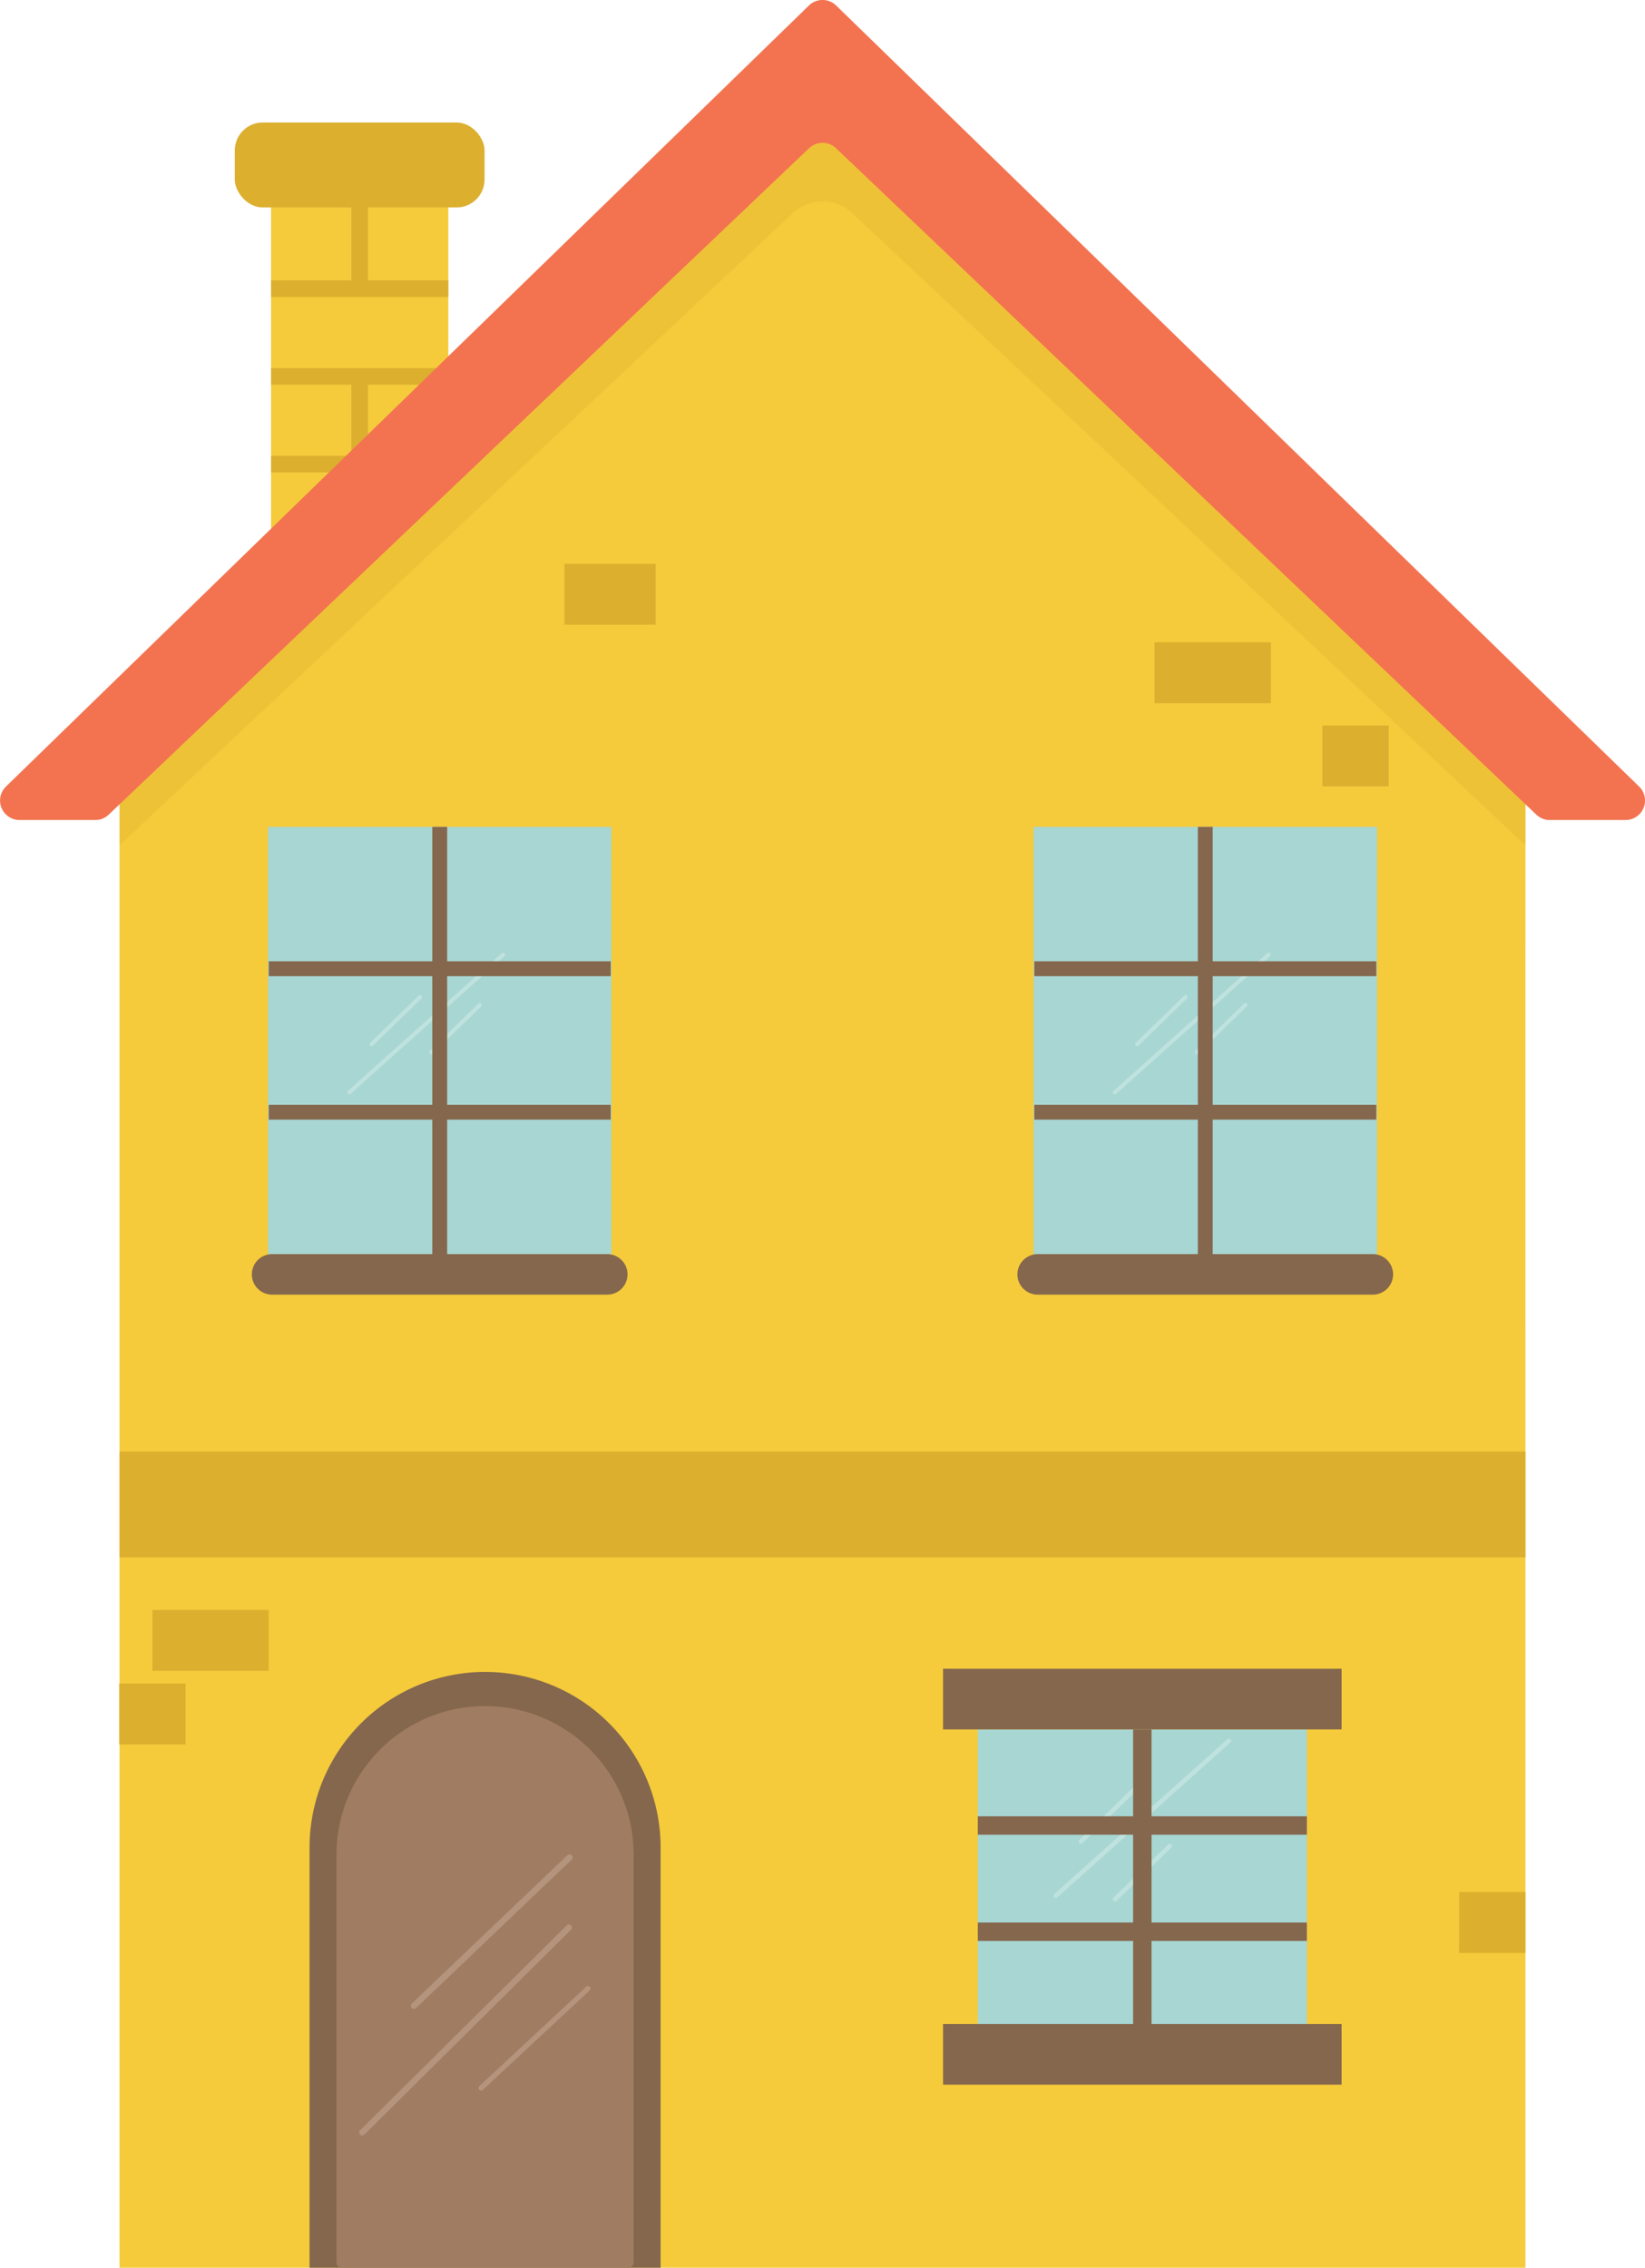<svg xmlns="http://www.w3.org/2000/svg" width="76.567" height="105.558" viewBox="0 0 76.567 105.558"><defs><style>.a{fill:#f5cb3b;}.b,.i{fill:#ddaf2f;}.c{fill:#c4aa90;}.d{fill:#85674d;}.e{fill:#a07c62;}.f{fill:#b5947d;}.g{fill:#a7d6d3;}.h{fill:#c0e2de;}.i{opacity:0.3;mix-blend-mode:multiply;isolation:isolate;}.j{fill:#f37350;}</style></defs><g transform="translate(-1103.43 -19.155)"><g transform="translate(1103.43 19.155)"><g transform="translate(10.929 5.702)"><g transform="translate(1.687 2.922)"><rect class="a" width="8.251" height="20.628"/></g><rect class="b" width="11.624" height="3.954" rx="1.298"/><g transform="translate(1.687 7.349)"><rect class="b" width="8.251" height="0.774"/></g><g transform="translate(5.425 2.858)"><rect class="b" width="0.774" height="4.878"/></g><g transform="translate(5.425 11.496)"><rect class="b" width="0.774" height="4.577"/></g><g transform="translate(1.687 11.431)"><rect class="b" width="8.251" height="0.774"/></g><g transform="translate(1.687 15.514)"><rect class="b" width="8.251" height="0.773"/></g><g transform="translate(1.687 19.092)"><rect class="b" width="8.251" height="0.774"/></g></g><path class="a" d="M1176.424,125.569h-65.438V54.163L1143.706,22.4l32.719,32.955Z" transform="translate(-1105.422 -20.011)"/><rect class="b" width="65.438" height="4.926" transform="translate(5.565 67.567)"/><g transform="translate(14.408 77.825)"><g transform="translate(3.611 9.007)"><path class="c" d="M1128.066,141.337a.169.169,0,0,1-.118-.289l4.049-3.936a.169.169,0,1,1,.235.242l-4.048,3.936A.17.17,0,0,1,1128.066,141.337Z" transform="translate(-1127.897 -137.063)"/></g><g transform="translate(10.468 10.409)"><path class="c" d="M1137.378,143.24a.169.169,0,0,1-.118-.29l4.049-3.936a.168.168,0,1,1,.235.242l-4.048,3.936A.17.17,0,0,1,1137.378,143.24Z" transform="translate(-1137.209 -138.966)"/></g><path class="d" d="M8.17,0h0a8.17,8.17,0,0,1,8.17,8.17V27.734a0,0,0,0,1,0,0H0a0,0,0,0,1,0,0V8.17A8.17,8.17,0,0,1,8.17,0Z"/><path class="e" d="M6.915,0h0A6.915,6.915,0,0,1,13.83,6.915V25.9a.245.245,0,0,1-.245.245H.245A.245.245,0,0,1,0,25.9V6.915A6.915,6.915,0,0,1,6.915,0Z" transform="translate(1.255 1.59)"/><g transform="translate(2.313 11.755)"><path class="f" d="M1126.284,150.6a.116.116,0,0,1-.082-.2l9.618-9.541a.117.117,0,0,1,.164.166l-9.618,9.541A.119.119,0,0,1,1126.284,150.6Z" transform="translate(-1126.144 -140.803)"/><path class="f" d="M1126.276,150.617a.141.141,0,0,1-.1-.242l9.619-9.54a.141.141,0,1,1,.2.2l-9.618,9.54A.137.137,0,0,1,1126.276,150.617Zm9.619-9.773a.092.092,0,0,0-.066.027l-9.618,9.54a.092.092,0,1,0,.13.13l9.618-9.54a.091.091,0,0,0,0-.13A.093.093,0,0,0,1135.894,140.843Z" transform="translate(-1126.135 -140.795)"/></g><g transform="translate(7.859 14.621)"><path class="f" d="M1133.809,149.515a.063.063,0,0,1-.043-.017.054.054,0,0,1,0-.08l4.976-4.631a.062.062,0,0,1,.085,0,.054.054,0,0,1,0,.08l-4.976,4.631A.059.059,0,0,1,1133.809,149.515Z" transform="translate(-1133.688 -144.708)"/><path class="f" d="M1133.788,149.554a.119.119,0,0,1-.085-.035.115.115,0,0,1-.036-.085.111.111,0,0,1,.038-.084l4.975-4.631a.124.124,0,0,1,.169,0,.114.114,0,0,1,.036.085.119.119,0,0,1-.037.085l-4.975,4.631A.12.12,0,0,1,1133.788,149.554Z" transform="translate(-1133.666 -144.686)"/></g><g transform="translate(4.718 8.493)"><path class="f" d="M1129.573,143.518a.091.091,0,0,1-.062-.025.082.082,0,0,1,0-.119l7.233-6.9a.089.089,0,0,1,.124,0,.082.082,0,0,1,0,.119l-7.233,6.9A.089.089,0,0,1,1129.573,143.518Z" transform="translate(-1129.423 -136.387)"/><path class="f" d="M1129.55,143.557a.148.148,0,0,1-.105-.043.143.143,0,0,1,0-.207l7.233-6.9a.153.153,0,0,1,.209,0,.141.141,0,0,1,.043.1.144.144,0,0,1-.044.1l-7.233,6.9A.153.153,0,0,1,1129.55,143.557Zm7.233-7.07a.027.027,0,0,0-.019.007l-7.233,6.9a.019.019,0,0,0-.007.015.018.018,0,0,0,.007.015.029.029,0,0,0,.04,0l7.233-6.9a.02.02,0,0,0,.007-.015.021.021,0,0,0-.007-.015A.031.031,0,0,0,1136.783,136.487Z" transform="translate(-1129.401 -136.365)"/></g></g><g transform="translate(43.895 77.676)"><rect class="g" width="15.317" height="14.667" transform="translate(1.617 2.825)"/><g transform="translate(5.142 3.251)"><g transform="translate(1.167 2.214)"><path class="h" d="M1171.708,134.737a.107.107,0,0,1-.076-.032.106.106,0,0,1,0-.15l2.544-2.473a.106.106,0,0,1,.148.152l-2.544,2.473A.107.107,0,0,1,1171.708,134.737Z" transform="translate(-1171.602 -132.052)"/></g><g transform="translate(2.755 4.899)"><path class="h" d="M1173.865,138.382a.106.106,0,0,1-.074-.182l2.544-2.473a.106.106,0,0,1,.148.152l-2.544,2.473A.105.105,0,0,1,1173.865,138.382Z" transform="translate(-1173.758 -135.697)"/></g><path class="h" d="M1170.123,136.464a.1.1,0,0,1-.079-.035.106.106,0,0,1,.008-.15l8.054-7.207a.106.106,0,0,1,.141.158l-8.054,7.207A.108.108,0,0,1,1170.123,136.464Z" transform="translate(-1170.017 -129.045)"/></g><g transform="translate(8.846 2.825)"><rect class="d" width="0.858" height="15.124"/></g><g transform="translate(1.617 6.869)"><rect class="d" width="15.317" height="0.858"/><g transform="translate(0 4.944)"><rect class="d" width="15.317" height="0.858"/></g></g><rect class="d" width="18.551" height="2.825"/><rect class="d" width="18.551" height="2.825" transform="translate(0 16.536)"/></g><g transform="translate(11.725 38.489)"><rect class="g" width="15.985" height="19.888" transform="translate(0.749)"/><g transform="translate(4.439 5.856)"><g transform="translate(1.038 1.968)"><path class="h" d="M1126.884,84.431a.094.094,0,0,1-.066-.162l2.261-2.2a.095.095,0,0,1,.132.135l-2.262,2.2A.094.094,0,0,1,1126.884,84.431Z" transform="translate(-1126.79 -82.044)"/></g><g transform="translate(3.816 2.343)"><path class="h" d="M1130.656,84.94a.092.092,0,0,1-.068-.028.094.094,0,0,1,0-.133l2.261-2.2a.094.094,0,1,1,.132.135l-2.261,2.2A.091.091,0,0,1,1130.656,84.94Z" transform="translate(-1130.562 -82.553)"/></g><path class="h" d="M1125.474,85.967a.092.092,0,0,1-.07-.032.093.093,0,0,1,.007-.133l7.16-6.407a.094.094,0,0,1,.126.141l-7.16,6.406A.1.1,0,0,1,1125.474,85.967Z" transform="translate(-1125.38 -79.371)"/></g><g transform="translate(8.396)"><rect class="d" width="0.692" height="20.831"/></g><g transform="translate(0.783 6.258)"><rect class="d" width="15.919" height="0.692"/><g transform="translate(0 6.679)"><rect class="d" width="15.919" height="0.692"/></g></g><path class="d" d="M1135.892,100.311h-15.6a.943.943,0,0,1-.943-.943h0a.943.943,0,0,1,.943-.943h15.6a.943.943,0,0,1,.943.943h0A.943.943,0,0,1,1135.892,100.311Z" transform="translate(-1119.352 -78.537)"/><g transform="translate(35.633)"><rect class="g" width="15.985" height="19.888" transform="translate(0.75)"/><g transform="translate(4.44 5.856)"><g transform="translate(1.038 1.968)"><path class="h" d="M1175.27,84.431a.093.093,0,0,1-.067-.029.1.1,0,0,1,0-.133l2.262-2.2a.094.094,0,0,1,.131.135l-2.261,2.2A.094.094,0,0,1,1175.27,84.431Z" transform="translate(-1175.176 -82.044)"/></g><g transform="translate(3.816 2.343)"><path class="h" d="M1179.041,84.94a.092.092,0,0,1-.067-.028.093.093,0,0,1,0-.133l2.261-2.2a.094.094,0,1,1,.131.135l-2.262,2.2A.09.09,0,0,1,1179.041,84.94Z" transform="translate(-1178.947 -82.553)"/></g><path class="h" d="M1173.86,85.967a.092.092,0,0,1-.07-.032.093.093,0,0,1,.007-.133l7.16-6.407a.094.094,0,1,1,.126.141l-7.161,6.406A.093.093,0,0,1,1173.86,85.967Z" transform="translate(-1173.766 -79.371)"/></g><g transform="translate(8.396)"><rect class="d" width="0.692" height="20.831"/></g><g transform="translate(0.783 6.258)"><rect class="d" width="15.919" height="0.692"/><g transform="translate(0 6.679)"><rect class="d" width="15.919" height="0.692"/></g></g><path class="d" d="M1184.278,100.311h-15.6a.943.943,0,0,1-.943-.943h0a.943.943,0,0,1,.943-.943h15.6a.943.943,0,0,1,.943.943h0A.943.943,0,0,1,1184.278,100.311Z" transform="translate(-1167.737 -78.537)"/></g></g><g transform="translate(53.739 29.897)"><rect class="b" width="5.415" height="2.836"/></g><g transform="translate(7.093 74.938)"><rect class="b" width="5.415" height="2.836"/></g><g transform="translate(5.551 78.366)"><rect class="b" width="3.085" height="2.836"/></g><g transform="translate(67.918 88.071)"><rect class="b" width="3.085" height="2.836"/></g><g transform="translate(61.551 33.769)"><rect class="b" width="3.085" height="2.836" transform="translate(0 0)"/></g><g transform="translate(26.274 26.242)"><rect class="b" width="4.244" height="2.836"/></g><path class="i" d="M1110.987,54.772v5.2l31.34-29.433a2.014,2.014,0,0,1,2.758,0l31.34,29.433V55.966l-31.744-31.253Z" transform="translate(-1105.422 -20.62)"/><path class="j" d="M1141.081,19.412l-37.374,36.356a.907.907,0,0,0,.632,1.557h3.526a.907.907,0,0,0,.625-.25l32.6-31.022a.908.908,0,0,1,1.25,0l32.6,31.022a.9.9,0,0,0,.625.25h3.526a.907.907,0,0,0,.633-1.557l-37.375-36.356A.908.908,0,0,0,1141.081,19.412Z" transform="translate(-1103.43 -19.155)"/></g></g></svg>